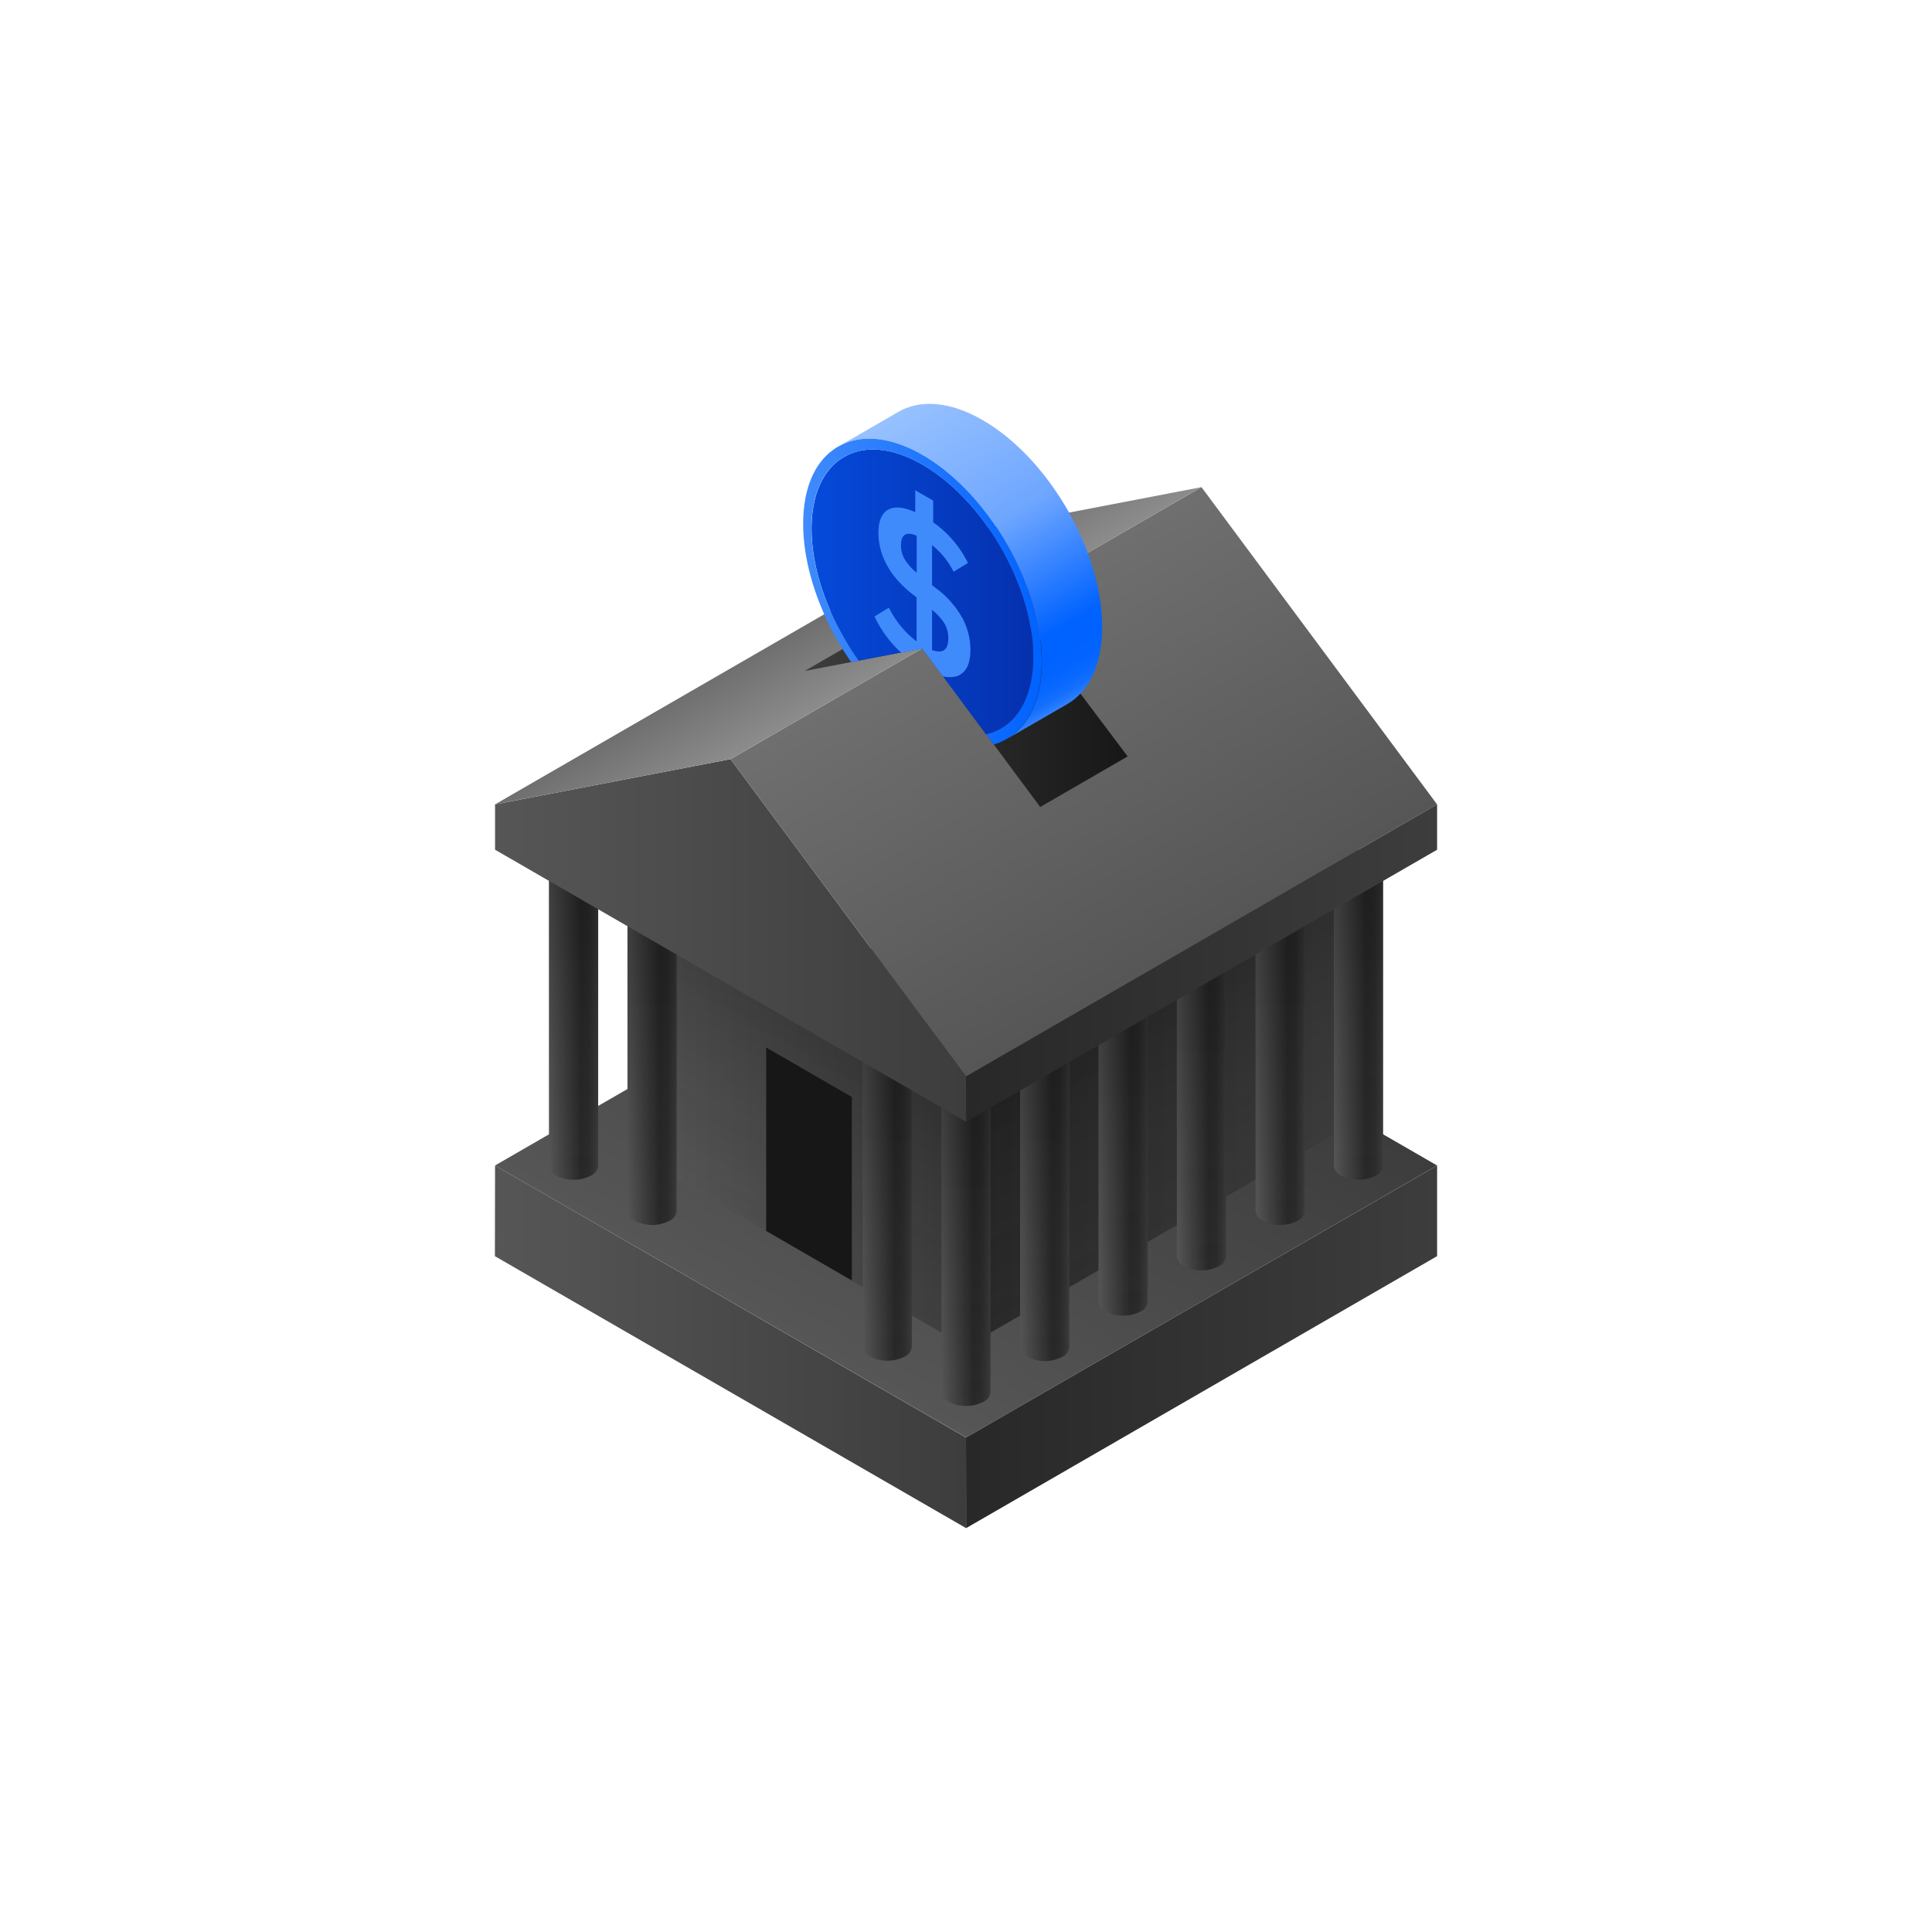 <svg xmlns="http://www.w3.org/2000/svg" xmlns:xlink="http://www.w3.org/1999/xlink" width="500" height="500" viewBox="0 0 500 500"><defs><style>.cls-1{fill:url(#linear-gradient);}.cls-2{fill:url(#linear-gradient-2);}.cls-3{fill:url(#linear-gradient-3);}.cls-4{fill:url(#linear-gradient-4);}.cls-5{fill:url(#linear-gradient-5);}.cls-6{fill:url(#linear-gradient-6);}.cls-7{fill:#171717;}.cls-8{fill:url(#linear-gradient-7);}.cls-9{fill:url(#linear-gradient-8);}.cls-10{fill:url(#linear-gradient-9);}.cls-11{fill:url(#linear-gradient-10);}.cls-12{fill:url(#linear-gradient-11);}.cls-13{fill:url(#linear-gradient-12);}.cls-14{fill:url(#linear-gradient-13);}.cls-15{fill:url(#linear-gradient-14);}.cls-16{fill:url(#linear-gradient-15);}.cls-17{fill:url(#linear-gradient-16);}.cls-18{fill:url(#linear-gradient-17);}.cls-19{fill:url(#linear-gradient-18);}.cls-20{fill:url(#linear-gradient-19);}.cls-21{fill:url(#linear-gradient-20);}.cls-22{fill:url(#linear-gradient-21);}.cls-23{fill:url(#linear-gradient-22);}.cls-24{fill:url(#linear-gradient-23);}.cls-25{fill:url(#linear-gradient-24);}.cls-26{fill:url(#linear-gradient-25);}.cls-27{fill:url(#linear-gradient-26);}.cls-28{fill:url(#linear-gradient-27);}.cls-29{fill:url(#linear-gradient-28);}.cls-30{fill:url(#linear-gradient-29);}.cls-31{fill:url(#linear-gradient-30);}.cls-32{fill:url(#linear-gradient-31);}.cls-33{fill:url(#linear-gradient-32);}.cls-34{fill:url(#linear-gradient-33);}.cls-35{fill:url(#linear-gradient-34);}.cls-36{fill:#408bfc;}</style><linearGradient id="linear-gradient" x1="219.54" y1="354.41" x2="280.5" y2="248.83" gradientUnits="userSpaceOnUse"><stop offset="0" stop-color="#565656"/><stop offset="1" stop-color="#3d3d3d"/></linearGradient><linearGradient id="linear-gradient-2" x1="250" y1="348.56" x2="371.92" y2="348.56" gradientUnits="userSpaceOnUse"><stop offset="0" stop-color="#282828"/><stop offset="1" stop-color="#3d3d3d"/></linearGradient><linearGradient id="linear-gradient-3" x1="128.08" y1="348.55" x2="250.03" y2="348.55" xlink:href="#linear-gradient"/><linearGradient id="linear-gradient-4" x1="250" y1="281.29" x2="351.6" y2="281.29" xlink:href="#linear-gradient-2"/><linearGradient id="linear-gradient-5" x1="168.75" y1="287.15" x2="250" y2="287.15" xlink:href="#linear-gradient"/><linearGradient id="linear-gradient-6" x1="192.94" y1="315.6" x2="225.8" y2="258.69" gradientUnits="userSpaceOnUse"><stop offset="0" stop-color="#171717" stop-opacity="0"/><stop offset="1" stop-opacity="0.3"/></linearGradient><linearGradient id="linear-gradient-7" x1="317.22" y1="309.74" x2="284.37" y2="252.84" xlink:href="#linear-gradient-6"/><linearGradient id="linear-gradient-8" x1="345.21" y1="263.7" x2="357.98" y2="263.7" gradientUnits="userSpaceOnUse"><stop offset="0" stop-color="#565656"/><stop offset="0.65" stop-color="#282828"/><stop offset="0.81" stop-color="#2b2b2b"/><stop offset="0.94" stop-color="#353535"/><stop offset="1" stop-color="#3d3d3d"/></linearGradient><linearGradient id="linear-gradient-9" x1="324.94" y1="275.41" x2="337.71" y2="275.41" xlink:href="#linear-gradient-8"/><linearGradient id="linear-gradient-10" x1="304.57" y1="287.17" x2="317.34" y2="287.17" xlink:href="#linear-gradient-8"/><linearGradient id="linear-gradient-11" x1="284.29" y1="298.87" x2="297.06" y2="298.87" xlink:href="#linear-gradient-8"/><linearGradient id="linear-gradient-12" x1="263.97" y1="310.63" x2="276.73" y2="310.63" xlink:href="#linear-gradient-8"/><linearGradient id="linear-gradient-13" x1="243.62" y1="322.25" x2="256.38" y2="322.25" xlink:href="#linear-gradient-8"/><linearGradient id="linear-gradient-14" x1="223.27" y1="310.54" x2="236.04" y2="310.54" xlink:href="#linear-gradient-8"/><linearGradient id="linear-gradient-15" x1="162.39" y1="275.41" x2="175.15" y2="275.41" xlink:href="#linear-gradient-8"/><linearGradient id="linear-gradient-16" x1="142.07" y1="263.7" x2="154.84" y2="263.7" xlink:href="#linear-gradient-8"/><linearGradient id="linear-gradient-17" x1="351.59" y1="305.32" x2="351.59" y2="222.08" xlink:href="#linear-gradient-6"/><linearGradient id="linear-gradient-18" x1="331.33" y1="317.03" x2="331.33" y2="233.79" xlink:href="#linear-gradient-6"/><linearGradient id="linear-gradient-19" x1="310.95" y1="328.79" x2="310.95" y2="245.54" xlink:href="#linear-gradient-6"/><linearGradient id="linear-gradient-20" x1="290.68" y1="340.5" x2="290.68" y2="257.25" xlink:href="#linear-gradient-6"/><linearGradient id="linear-gradient-21" x1="270.35" y1="352.25" x2="270.35" y2="269" xlink:href="#linear-gradient-6"/><linearGradient id="linear-gradient-22" x1="250" y1="363.87" x2="250" y2="280.63" xlink:href="#linear-gradient-6"/><linearGradient id="linear-gradient-23" x1="229.65" y1="352.16" x2="229.65" y2="268.92" xlink:href="#linear-gradient-6"/><linearGradient id="linear-gradient-24" x1="168.77" y1="317.03" x2="168.77" y2="233.79" xlink:href="#linear-gradient-6"/><linearGradient id="linear-gradient-25" x1="148.45" y1="305.32" x2="148.45" y2="222.08" xlink:href="#linear-gradient-6"/><linearGradient id="linear-gradient-26" x1="250.03" y1="249.23" x2="371.92" y2="249.23" xlink:href="#linear-gradient-2"/><linearGradient id="linear-gradient-27" x1="128.12" y1="243.38" x2="250.03" y2="243.38" xlink:href="#linear-gradient"/><linearGradient id="linear-gradient-28" x1="255.08" y1="158.32" x2="305.88" y2="246.32" gradientUnits="userSpaceOnUse"><stop offset="0" stop-color="#6f6f6f"/><stop offset="1" stop-color="#565656"/></linearGradient><linearGradient id="linear-gradient-29" x1="214.44" y1="158.31" x2="224.61" y2="175.93" gradientUnits="userSpaceOnUse"><stop offset="0" stop-color="#6f6f6f"/><stop offset="1" stop-color="#8c8c8c"/></linearGradient><linearGradient id="linear-gradient-30" x1="208.25" y1="181.85" x2="291.83" y2="181.85" gradientUnits="userSpaceOnUse"><stop offset="0" stop-color="#3d3d3d"/><stop offset="1" stop-color="#171717"/></linearGradient><linearGradient id="linear-gradient-31" x1="260.26" y1="191.49" x2="294.61" y2="131.99" gradientUnits="userSpaceOnUse"><stop offset="0" stop-color="#002bb3"/><stop offset="1" stop-color="#5da5ff"/></linearGradient><linearGradient id="linear-gradient-32" x1="279.72" y1="180.98" x2="235.7" y2="104.73" gradientUnits="userSpaceOnUse"><stop offset="0" stop-color="#408bfc"/><stop offset="0" stop-color="#3b88fc"/><stop offset="0.02" stop-color="#257afd"/><stop offset="0.04" stop-color="#146ffe"/><stop offset="0.07" stop-color="#0968ff"/><stop offset="0.11" stop-color="#0263ff"/><stop offset="0.21" stop-color="#0062ff"/><stop offset="0.57" stop-color="#6ea6ff"/><stop offset="1" stop-color="#97c1ff"/></linearGradient><linearGradient id="linear-gradient-33" x1="210.04" y1="153.2" x2="267.46" y2="153.2" gradientUnits="userSpaceOnUse"><stop offset="0" stop-color="#054ada"/><stop offset="1" stop-color="#0530ad"/></linearGradient><linearGradient id="linear-gradient-34" x1="207.86" y1="153.1" x2="269.64" y2="153.1" gradientUnits="userSpaceOnUse"><stop offset="0" stop-color="#408bfc"/><stop offset="1" stop-color="#0062ff"/></linearGradient></defs><g id="Dark_Theme_Objects" data-name="Dark Theme Objects"><polygon class="cls-1" points="371.92 301.63 250.03 372.01 128.12 301.62 250.03 231.24 371.92 301.63"/><polygon class="cls-2" points="371.92 325.09 371.92 301.64 250 372.03 250.03 395.48 371.92 325.09"/><polygon class="cls-3" points="250.03 395.48 128.08 325.1 128.12 301.62 250 372.03 250.03 395.48"/><polygon class="cls-4" points="250 348.55 250 272.69 351.6 214.03 351.6 289.89 250 348.55"/><polygon class="cls-5" points="168.75 301.61 168.75 225.75 250 272.69 250 348.55 168.75 301.61"/><polygon class="cls-6" points="168.75 301.61 168.75 225.75 250 272.69 250 348.55 168.75 301.61"/><polygon class="cls-7" points="198.29 318.56 198.29 271.09 220.46 283.9 220.46 331.37 198.29 318.56"/><polygon class="cls-8" points="250 348.55 250 272.69 351.6 214.03 351.6 289.89 250 348.55"/><path class="cls-9" d="M345.21,222.08v79.56a3.17,3.17,0,0,0,1.87,2.61,10,10,0,0,0,9,0,3.2,3.2,0,0,0,1.87-2.61V222.08Z"/><path class="cls-10" d="M324.94,233.79v79.56a3.17,3.17,0,0,0,1.87,2.6,10,10,0,0,0,9,0,3.15,3.15,0,0,0,1.87-2.6V233.79Z"/><path class="cls-11" d="M304.57,245.54V325.1a3.16,3.16,0,0,0,1.87,2.61,10,10,0,0,0,9,0,3.16,3.16,0,0,0,1.87-2.61V245.54Z"/><path class="cls-12" d="M284.29,257.25v79.56a3.2,3.2,0,0,0,1.87,2.61,10,10,0,0,0,9,0,3.17,3.17,0,0,0,1.87-2.61V257.25Z"/><path class="cls-13" d="M264,269v79.56a3.16,3.16,0,0,0,1.87,2.61,10,10,0,0,0,9,0,3.16,3.16,0,0,0,1.87-2.61V269Z"/><path class="cls-14" d="M243.62,280.63v79.56a3.16,3.16,0,0,0,1.87,2.6,10,10,0,0,0,9,0,3.16,3.16,0,0,0,1.87-2.6V280.63Z"/><path class="cls-15" d="M223.27,268.92v79.56a3.16,3.16,0,0,0,1.87,2.6,10,10,0,0,0,9,0,3.16,3.16,0,0,0,1.87-2.6V268.92Z"/><path class="cls-16" d="M162.39,233.79v79.56a3.15,3.15,0,0,0,1.87,2.6,10,10,0,0,0,9,0,3.15,3.15,0,0,0,1.87-2.6V233.79Z"/><path class="cls-17" d="M142.07,222.08v79.56a3.17,3.17,0,0,0,1.87,2.61,10,10,0,0,0,9,0,3.2,3.2,0,0,0,1.87-2.61V222.08Z"/><path class="cls-18" d="M345.21,222.08v79.56a3.17,3.17,0,0,0,1.87,2.61,10,10,0,0,0,9,0,3.2,3.2,0,0,0,1.87-2.61V222.08Z"/><path class="cls-19" d="M324.94,233.79v79.56a3.17,3.17,0,0,0,1.87,2.6,10,10,0,0,0,9,0,3.15,3.15,0,0,0,1.87-2.6V233.79Z"/><path class="cls-20" d="M304.57,245.54V325.1a3.16,3.16,0,0,0,1.87,2.61,10,10,0,0,0,9,0,3.16,3.16,0,0,0,1.87-2.61V245.54Z"/><path class="cls-21" d="M284.29,257.25v79.56a3.2,3.2,0,0,0,1.87,2.61,10,10,0,0,0,9,0,3.17,3.17,0,0,0,1.87-2.61V257.25Z"/><path class="cls-22" d="M264,269v79.56a3.16,3.16,0,0,0,1.87,2.61,10,10,0,0,0,9,0,3.16,3.16,0,0,0,1.87-2.61V269Z"/><path class="cls-23" d="M243.62,280.63v79.56a3.16,3.16,0,0,0,1.87,2.6,10,10,0,0,0,9,0,3.16,3.16,0,0,0,1.87-2.6V280.63Z"/><path class="cls-24" d="M223.27,268.92v79.56a3.16,3.16,0,0,0,1.87,2.6,10,10,0,0,0,9,0,3.16,3.16,0,0,0,1.87-2.6V268.92Z"/><path class="cls-25" d="M162.39,233.79v79.56a3.15,3.15,0,0,0,1.87,2.6,10,10,0,0,0,9,0,3.15,3.15,0,0,0,1.87-2.6V233.79Z"/><path class="cls-26" d="M142.07,222.08v79.56a3.17,3.17,0,0,0,1.87,2.61,10,10,0,0,0,9,0,3.2,3.2,0,0,0,1.87-2.61V222.08Z"/><polygon class="cls-27" points="250.03 290.3 250.03 278.55 371.92 208.16 371.92 219.91 250.03 290.3"/><polygon class="cls-28" points="250.01 278.55 189.05 196.46 128.14 208.17 128.12 208.16 128.12 219.91 250.03 290.3 250.03 278.55 250.01 278.55"/><polygon class="cls-29" points="189.05 196.46 310.94 126.07 371.91 208.18 250.03 278.56 189.05 196.46"/><polygon class="cls-30" points="250.01 137.78 310.94 126.07 189.05 196.46 128.12 208.17 250.01 137.78"/><polyline class="cls-31" points="291.83 195.76 269.2 208.85 238.75 167.8 208.25 173.65 230.33 160.88 261.1 154.85"/><path class="cls-32" d="M260.21,191.46l.23-.14c-.07.05-.16.08-.24.13Z"/><path class="cls-33" d="M285.23,162.24c0-19.7-13.83-43.65-30.89-53.5-8.62-5-16.41-5.4-22-2.06h0l-14.8,8.57h0c5.53-2.85,13-2.25,21.21,2.49,17.06,9.85,30.89,33.8,30.89,53.5,0,9.77-3.4,16.65-8.91,19.91l15.33-8.84h0C281.72,179.11,285.23,172.17,285.23,162.24Z"/><path class="cls-34" d="M238.75,120.26c-7.63-4.41-14.56-5-19.71-2.32-5.54,2.84-9,9.4-9,18.89,0,11.21,4.82,23.88,12.19,34.14l11-2.12,5.49-1,5.28,7.13,11.22,15.12a13.86,13.86,0,0,0,3.45-1.29c5.4-2.92,8.76-9.42,8.76-18.78C267.46,151.68,254.61,129.41,238.75,120.26Z"/><path class="cls-35" d="M238.75,117.74c-8.22-4.74-15.68-5.34-21.21-2.49-6,3.06-9.68,10.11-9.68,20.32,0,11.71,4.88,24.91,12.42,35.77l1.95-.37C214.86,160.71,210,148,210,136.83c0-9.49,3.46-16.05,9-18.89,5.15-2.64,12.08-2.09,19.71,2.32,15.86,9.15,28.71,31.42,28.71,49.72,0,9.36-3.36,15.86-8.76,18.78a13.86,13.86,0,0,1-3.45,1.29l1.95,2.62a14.63,14.63,0,0,0,3-1.22c.08,0,.17-.08.24-.13l.29-.17c5.51-3.26,8.91-10.14,8.91-19.91C269.64,151.54,255.81,127.59,238.75,117.74Z"/><path class="cls-36" d="M249.09,160a24.27,24.27,0,0,0-6.7-7.65l-1.18-.9V141.09a20,20,0,0,1,5.57,6.87l3.72-2.26a27.77,27.77,0,0,0-9-10.52v-5.62l-4.63-2.67v5.67c-3-1.36-5.41-1.58-7.06-.64s-2.47,3-2.47,6a17,17,0,0,0,.49,4,17.66,17.66,0,0,0,1.56,4.06,20.68,20.68,0,0,0,2.74,4,28.39,28.39,0,0,0,4,3.78l1.09.84V166a24.67,24.67,0,0,1-7.17-8.73l-3.73,2.27a30.29,30.29,0,0,0,4.27,6.63,26.19,26.19,0,0,0,2.65,2.73l5.49-1,5.28,7.13a7.31,7.31,0,0,0,3.21.07,4.48,4.48,0,0,0,1.45-.62q2.48-1.65,2.47-6.28A17.51,17.51,0,0,0,249.09,160Zm-11.85-11.77a14,14,0,0,1-3.12-3.49,7.14,7.14,0,0,1-.94-3.65q0-4.14,4.06-2.45Zm7.13,20c-.69.51-1.75.5-3.16,0V157.83a14,14,0,0,1,3.21,3.51,7.53,7.53,0,0,1,1,3.87C245.41,166.7,245.06,167.7,244.37,168.21Z"/></g></svg>